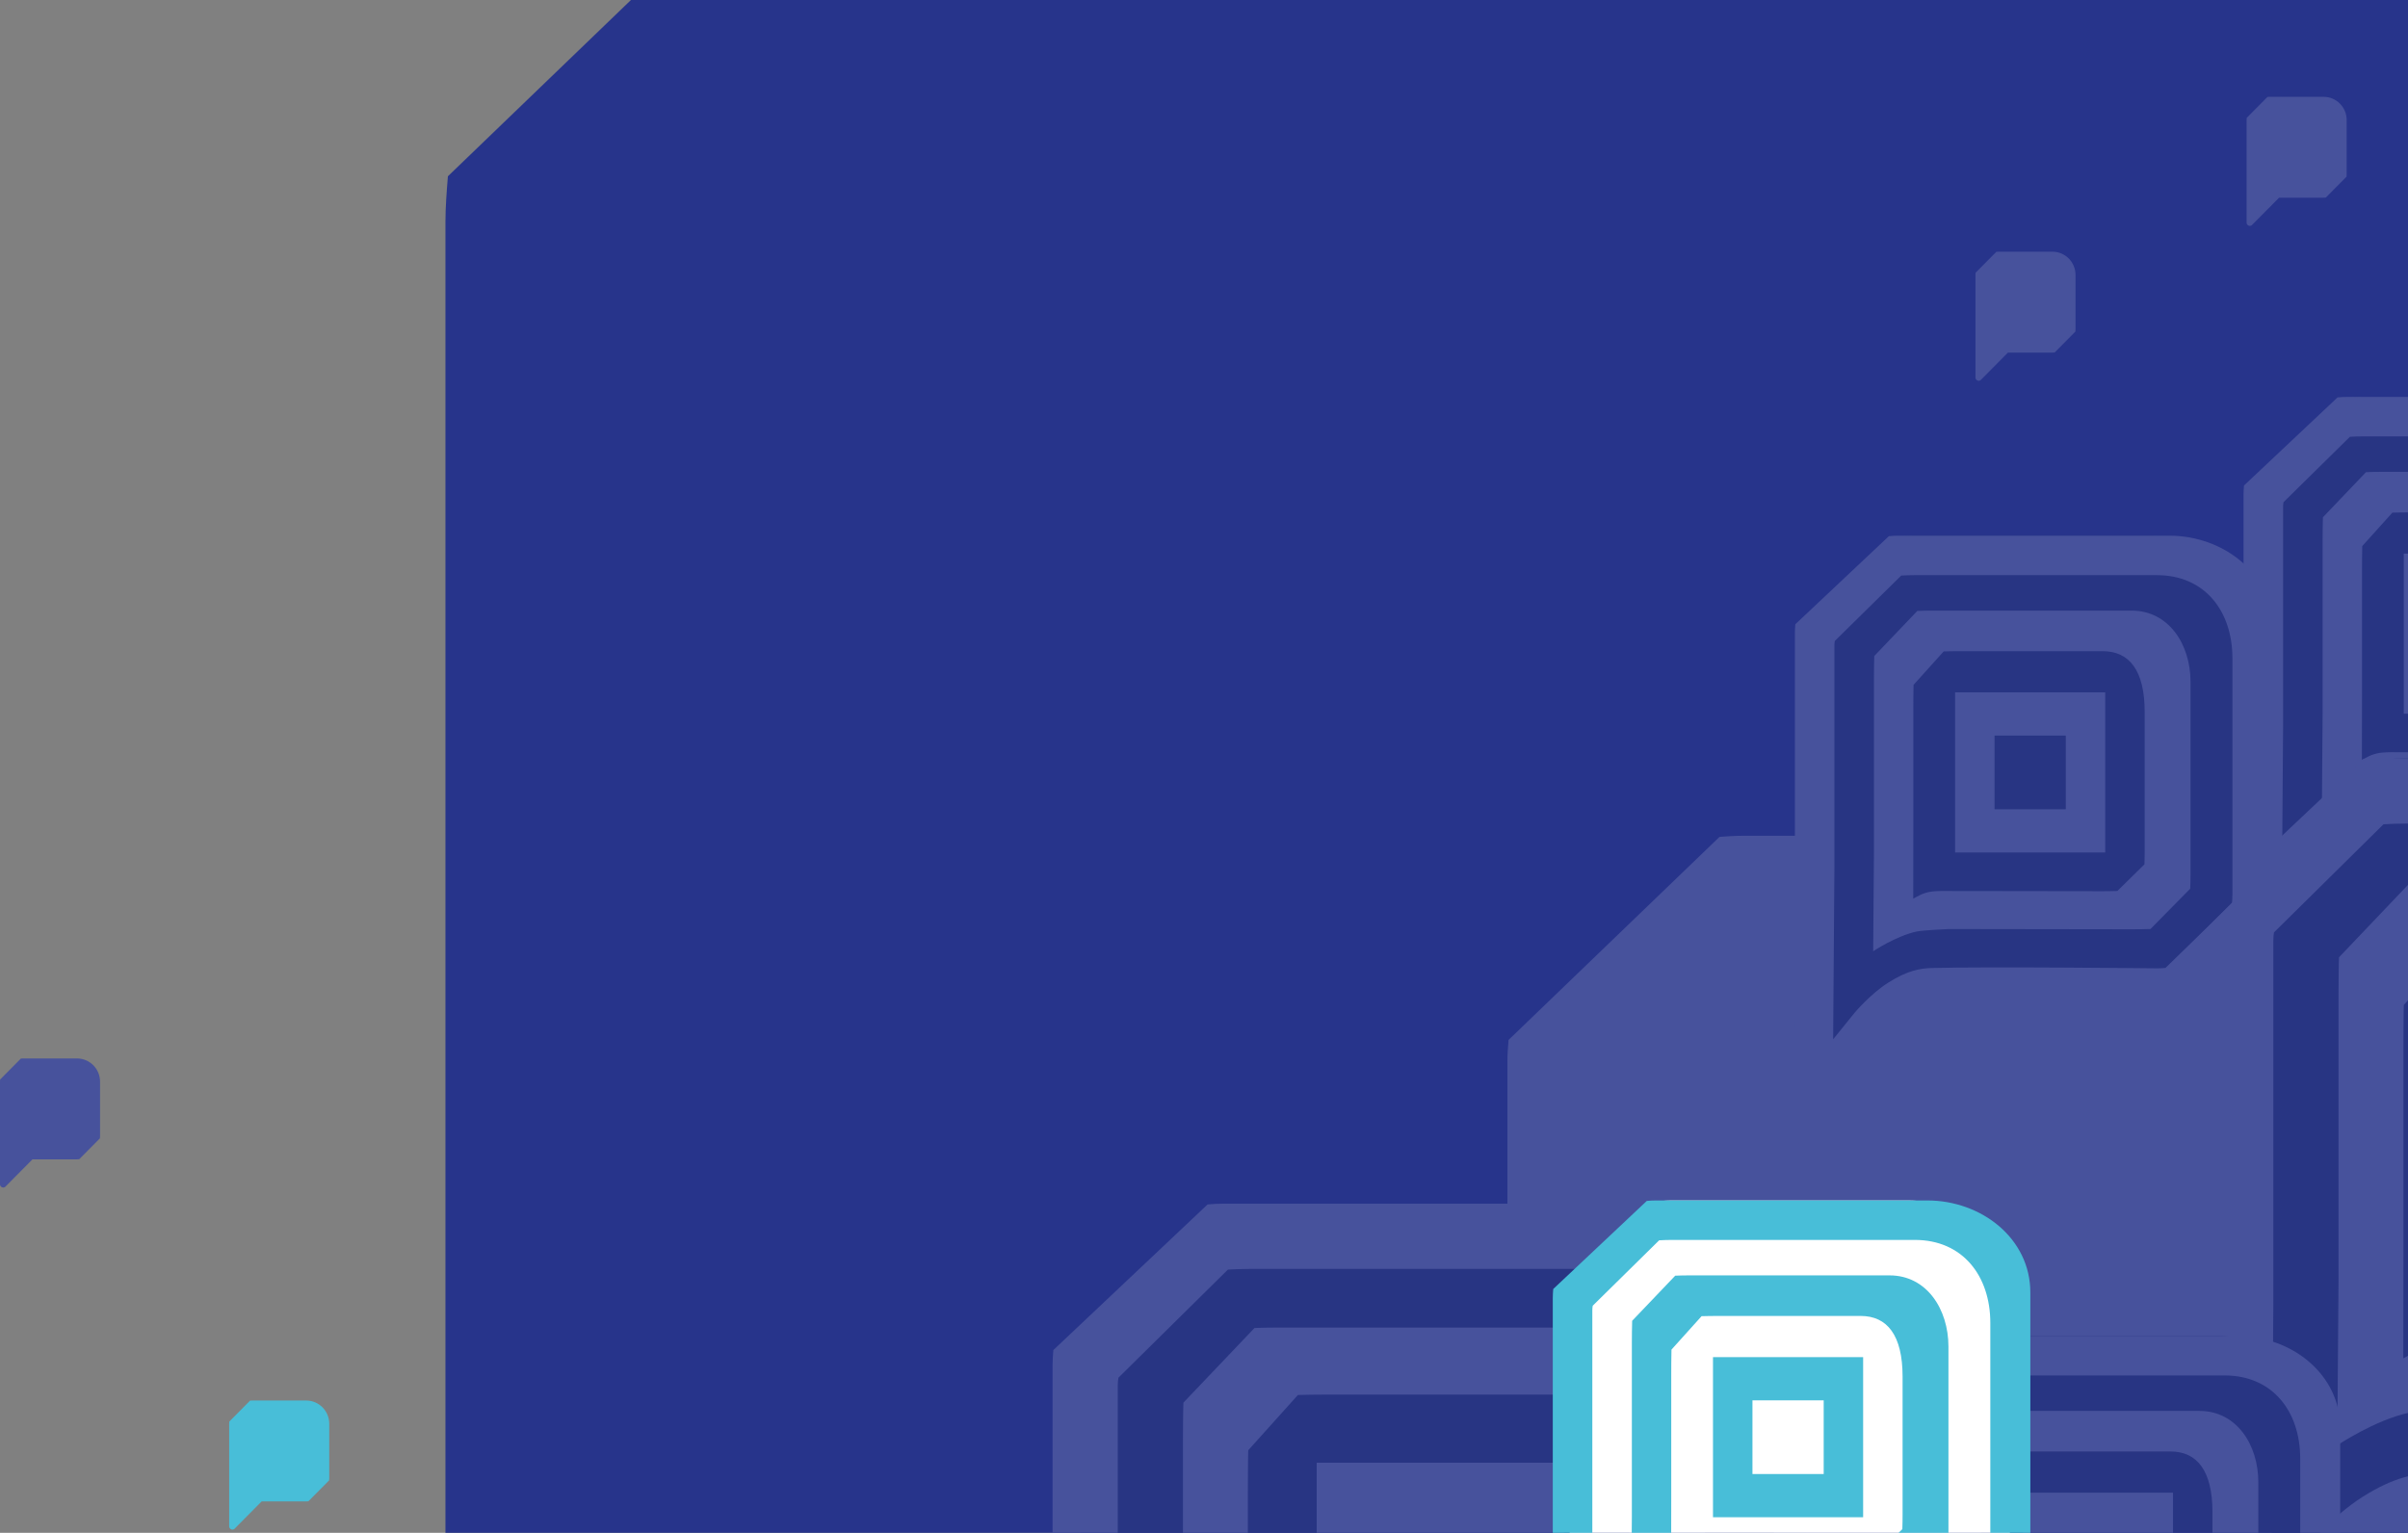 <svg width="746" height="475" viewBox="0 0 746 475" fill="none" xmlns="http://www.w3.org/2000/svg">
<rect x="0" y="0" width="746" height="475" fill="#808080" stroke="none"/>
<path d="M661.369 -82H294.631C289.701 -82 284.771 -81.635 279.84 -81.269L138.759 54.623C138.379 59.371 138 64.12 138 68.869V422.115V734.813C138 747.598 148.998 756 159.997 756C165.306 756 170.995 754.174 175.167 749.79L358.725 572.984H660.989C665.92 572.984 670.85 572.619 676.159 572.254L817.241 436.362C817.621 431.613 818 426.864 818 421.75V68.869C818 -14.419 747.838 -82 661.369 -82Z" fill="#27348B"/>
<path d="M709.443 259H539.557C537.273 259 534.989 259.169 532.706 259.338L467.351 322.257C467.176 324.456 467 326.655 467 328.854V492.409V637.19C467 643.11 472.095 647 477.19 647C479.649 647 482.284 646.154 484.217 644.125L569.248 562.262H709.267C711.551 562.262 713.835 562.093 716.294 561.924L781.649 499.005C781.824 496.806 782 494.608 782 492.24V328.854C782 290.29 749.499 259 709.443 259Z" fill="#47529C"/>
<path d="M805.245 123H731.697C730.708 123 729.719 123.076 728.731 123.152L700.437 151.395C700.361 152.382 700.285 153.369 700.285 154.356V227.773V292.763C700.285 295.42 702.491 297.167 704.697 297.167C705.761 297.167 706.902 296.787 707.739 295.876L744.551 259.129H805.169C806.157 259.129 807.146 259.053 808.211 258.978L836.504 230.734C836.581 229.747 836.657 228.76 836.657 227.697V154.356C836.657 137.046 822.586 123 805.245 123Z" fill="#283583"/>
<path d="M811.067 123L727.087 123C726.109 123 725.14 123.051 724.182 123.144L695.196 150.444C695.113 151.39 695.052 152.366 695.052 153.332L695.052 224.337L695.052 224.347L695 313C695 313 710.951 294.827 716.175 288.732C719.648 284.682 725.542 278.433 731.456 273.931C738.298 268.72 751.405 269.408 751.405 269.408L811.644 269.532C812.623 269.532 813.592 269.48 814.55 269.398L842.856 241.584C842.948 240.628 843 239.652 843 238.675L843 151.533C843.01 134.779 827.873 123 811.067 123ZM830.594 234.358C830.594 235.222 830.552 236.065 830.47 236.907L809.862 256.951C809.017 257.023 808.161 257.074 807.306 257.074C807.306 257.074 754.94 256.499 737.495 256.971C733.95 257.064 730.014 257.691 724.037 261.463C718.525 264.937 713.62 270.765 713.62 270.765L706.912 279.06L707.303 225.221L707.303 225.21L707.303 157.094C707.303 156.241 707.344 156.457 707.427 155.624L728.005 135.355C728.849 135.283 731.158 135.232 732.023 135.232L807.224 135.232C821.959 135.232 830.604 146.271 830.604 160.969L830.604 234.358L830.594 234.358Z" fill="#47529C"/>
<path d="M799.4 146.222L737.307 146.222C736.638 146.222 733.644 146.253 732.986 146.315L719.644 160.294C719.582 160.947 719.551 166.599 719.551 167.263L719.551 220.906L719.551 220.917L719.314 251.778C719.314 251.778 726.371 247.039 732.811 245.659C734.766 245.245 742.851 244.892 742.851 244.892L799.472 244.975C800.141 244.975 804.574 244.944 805.222 244.882L817.526 232.396C817.588 231.733 817.629 228.798 817.629 228.124L817.629 168.258C817.618 156.685 810.88 146.222 799.4 146.222ZM803.422 220.274C803.422 220.761 803.402 224.38 803.35 224.847L794.956 233.101C794.483 233.143 790.954 233.174 790.471 233.174L747.357 233.112C747.357 233.112 745.145 233.122 744.405 233.112C738.387 233.029 736.895 233.153 734.591 234.024C733.84 234.304 731.721 235.476 731.721 235.476L731.752 215.141L731.752 176.876C731.752 176.399 731.772 169.689 731.824 169.223L741.154 158.863C741.617 158.822 745.67 158.791 746.143 158.791L790.43 158.791C798.618 158.791 803.422 164.701 803.422 177.581L803.422 220.274Z" fill="#47529C"/>
<path d="M744.686 221.167L791.2 221.167L791.2 171.556L744.686 171.556L744.686 221.167ZM778.983 207.778L756.912 207.778L756.912 184.944L778.983 184.944L778.983 207.778Z" fill="#47529C"/>
<path d="M865.755 235H744.501C742.871 235 741.241 235.126 739.611 235.251L692.965 281.939C692.839 283.571 692.714 285.202 692.714 286.834V408.199V515.632C692.714 520.025 696.35 522.911 699.987 522.911C701.742 522.911 703.623 522.284 705.002 520.778L765.692 460.033H865.63C867.26 460.033 868.89 459.907 870.646 459.782L917.292 413.093C917.417 411.462 917.542 409.83 917.542 408.073V286.834C917.542 258.219 894.345 235 865.755 235Z" fill="#283583"/>
<path d="M875.354 235L736.901 235C735.287 235 733.69 235.085 732.11 235.238L684.323 280.367C684.187 281.93 684.085 283.544 684.085 285.141L684.085 402.518L684.085 402.535L684 549.085C684 549.085 710.298 519.044 718.911 508.969C724.636 502.274 734.353 491.943 744.104 484.501C755.384 475.886 776.993 477.025 776.993 477.025L876.305 477.229C877.919 477.229 879.516 477.144 881.096 477.008L927.762 431.029C927.915 429.449 928 427.835 928 426.221L928 282.168C928.017 254.472 903.061 235 875.354 235ZM907.546 419.084C907.546 420.512 907.478 421.905 907.342 423.298L873.366 456.431C871.973 456.55 870.563 456.635 869.153 456.635C869.153 456.635 782.82 455.684 754.059 456.465C748.215 456.618 741.726 457.655 731.872 463.89C722.784 469.634 714.697 479.268 714.697 479.268L703.638 492.98L704.284 403.979L704.284 403.962L704.284 291.36C704.284 289.95 704.352 290.307 704.488 288.931L738.413 255.424C739.806 255.305 743.611 255.22 745.038 255.22L869.017 255.22C893.31 255.22 907.563 273.468 907.563 297.766L907.563 419.084L907.546 419.084Z" fill="#47529C"/>
<path d="M856.119 273.389L753.749 273.389C752.646 273.389 747.711 273.44 746.626 273.543L724.629 296.651C724.527 297.731 724.476 307.073 724.476 308.17L724.476 396.848L724.476 396.865L724.086 447.88C724.086 447.88 735.72 440.046 746.337 437.766C749.56 437.081 762.89 436.498 762.89 436.498L856.237 436.635C857.34 436.635 864.65 436.584 865.718 436.481L886.002 415.841C886.104 414.744 886.172 409.893 886.172 408.779L886.172 309.816C886.155 290.685 875.046 273.389 856.119 273.389ZM862.75 395.802C862.75 396.608 862.716 402.59 862.631 403.362L848.792 417.007C848.012 417.076 842.195 417.127 841.398 417.127L770.319 417.024C770.319 417.024 766.672 417.041 765.451 417.024C755.53 416.887 753.07 417.093 749.271 418.533C748.033 418.996 744.54 420.933 744.54 420.933L744.59 387.317L744.59 324.061C744.59 323.273 744.624 312.182 744.709 311.41L760.092 294.285C760.855 294.217 767.537 294.165 768.317 294.165L841.33 294.165C854.83 294.165 862.75 303.936 862.75 325.227L862.75 395.802Z" fill="#47529C"/>
<path d="M507.755 373H386.501C384.871 373 383.241 373.126 381.611 373.251L334.965 419.939C334.839 421.571 334.714 423.202 334.714 424.834V546.199V653.632C334.714 658.025 338.35 660.911 341.987 660.911C343.742 660.911 345.623 660.284 347.002 658.778L407.692 598.033H507.63C509.26 598.033 510.89 597.907 512.646 597.782L559.292 551.093C559.417 549.462 559.542 547.83 559.542 546.073V424.834C559.542 396.219 536.345 373 507.755 373Z" fill="#283583"/>
<path d="M517.354 373L378.901 373C377.287 373 375.69 373.085 374.11 373.238L326.323 418.367C326.187 419.93 326.085 421.544 326.085 423.141L326.085 540.518L326.085 540.535L326 687.085C326 687.085 352.298 657.044 360.911 646.969C366.636 640.274 376.353 629.943 386.104 622.501C397.384 613.886 418.993 615.025 418.993 615.025L518.305 615.229C519.919 615.229 521.516 615.144 523.096 615.008L569.762 569.029C569.915 567.449 570 565.835 570 564.221L570 420.168C570.017 392.472 545.061 373 517.354 373ZM549.546 557.084C549.546 558.512 549.478 559.905 549.342 561.298L515.366 594.431C513.973 594.55 512.563 594.635 511.153 594.635C511.153 594.635 424.82 593.684 396.059 594.465C390.215 594.618 383.726 595.655 373.872 601.89C364.784 607.634 356.697 617.268 356.697 617.268L345.638 630.98L346.284 541.979L346.284 541.962L346.284 429.36C346.284 427.95 346.352 428.307 346.488 426.931L380.413 393.424C381.806 393.305 385.611 393.22 387.038 393.22L511.017 393.22C535.31 393.22 549.563 411.468 549.563 435.766L549.563 557.084L549.546 557.084Z" fill="#47529C"/>
<path d="M498.119 411.389L395.749 411.389C394.646 411.389 389.711 411.44 388.626 411.543L366.629 434.651C366.527 435.731 366.476 445.073 366.476 446.17L366.476 534.848L366.476 534.865L366.086 585.88C366.086 585.88 377.72 578.046 388.337 575.766C391.56 575.081 404.89 574.498 404.89 574.498L498.237 574.635C499.34 574.635 506.65 574.584 507.718 574.481L528.002 553.841C528.104 552.744 528.172 547.893 528.172 546.779L528.172 447.816C528.155 428.685 517.046 411.389 498.119 411.389ZM504.75 533.802C504.75 534.608 504.716 540.59 504.631 541.362L490.792 555.007C490.012 555.076 484.195 555.127 483.398 555.127L412.319 555.024C412.319 555.024 408.672 555.041 407.451 555.024C397.53 554.887 395.07 555.093 391.271 556.533C390.033 556.996 386.54 558.933 386.54 558.933L386.59 525.317L386.59 462.061C386.59 461.273 386.624 450.182 386.709 449.41L402.092 432.285C402.855 432.217 409.537 432.165 410.317 432.165L483.33 432.165C496.83 432.165 504.75 441.936 504.75 463.227L504.75 533.802Z" fill="#47529C"/>
<path d="M407.914 535.278L484.6 535.278L484.6 453.267L407.914 453.267L407.914 535.278ZM464.459 513.146L428.072 513.146L428.072 475.399L464.459 475.399L464.459 513.146Z" fill="#47529C"/>
<path d="M687.245 414H613.697C612.708 414 611.719 414.076 610.731 414.152L582.437 442.395C582.361 443.382 582.285 444.369 582.285 445.356V518.773V583.763C582.285 586.42 584.491 588.167 586.697 588.167C587.761 588.167 588.902 587.787 589.739 586.876L626.551 550.129H687.169C688.157 550.129 689.146 550.053 690.211 549.978L718.504 521.734C718.581 520.747 718.657 519.76 718.657 518.697V445.356C718.657 428.046 704.586 414 687.245 414Z" fill="#283583"/>
<path d="M693.067 414L609.087 414C608.109 414 607.14 414.051 606.182 414.144L577.196 441.444C577.113 442.39 577.052 443.366 577.052 444.332L577.052 515.337L577.052 515.347L577 604C577 604 592.951 585.827 598.175 579.732C601.648 575.682 607.542 569.433 613.456 564.931C620.298 559.72 633.405 560.408 633.405 560.408L693.644 560.532C694.623 560.532 695.592 560.48 696.55 560.398L724.856 532.584C724.948 531.628 725 530.652 725 529.675L725 442.533C725.01 425.779 709.873 414 693.067 414ZM712.594 525.358C712.594 526.222 712.552 527.065 712.47 527.907L691.862 547.951C691.017 548.023 690.161 548.074 689.306 548.074C689.306 548.074 636.94 547.499 619.495 547.971C615.95 548.064 612.014 548.691 606.037 552.463C600.525 555.937 595.62 561.765 595.62 561.765L588.912 570.06L589.303 516.221L589.303 516.21L589.303 448.094C589.303 447.241 589.344 447.457 589.427 446.624L610.005 426.355C610.849 426.283 613.158 426.232 614.023 426.232L689.224 426.232C703.959 426.232 712.604 437.271 712.604 451.969L712.604 525.358L712.594 525.358Z" fill="#47529C"/>
<path d="M681.4 437.222L619.307 437.222C618.638 437.222 615.644 437.253 614.986 437.315L601.644 451.294C601.582 451.947 601.551 457.599 601.551 458.263L601.551 511.906L601.551 511.917L601.314 542.778C601.314 542.778 608.371 538.039 614.811 536.659C616.766 536.245 624.851 535.892 624.851 535.892L681.472 535.975C682.141 535.975 686.574 535.944 687.222 535.882L699.526 523.396C699.588 522.733 699.629 519.798 699.629 519.124L699.629 459.258C699.618 447.685 692.88 437.222 681.4 437.222ZM685.422 511.274C685.422 511.761 685.402 515.38 685.35 515.847L676.956 524.101C676.483 524.143 672.954 524.174 672.471 524.174L629.357 524.112C629.357 524.112 627.145 524.122 626.405 524.112C620.387 524.029 618.895 524.153 616.591 525.024C615.84 525.304 613.721 526.476 613.721 526.476L613.752 506.141L613.752 467.876C613.752 467.399 613.772 460.689 613.824 460.223L623.154 449.863C623.617 449.822 627.67 449.791 628.143 449.791L672.43 449.791C680.618 449.791 685.422 455.701 685.422 468.581L685.422 511.274Z" fill="#47529C"/>
<path d="M626.686 512.167L673.2 512.167L673.2 462.556L626.686 462.556L626.686 512.167ZM660.983 498.778L638.912 498.778L638.912 475.944L660.983 475.944L660.983 498.778Z" fill="#47529C"/>
<path d="M666.245 166H592.697C591.708 166 590.719 166.076 589.731 166.152L561.437 194.395C561.361 195.382 561.285 196.369 561.285 197.356V270.773V335.763C561.285 338.42 563.491 340.167 565.697 340.167C566.761 340.167 567.902 339.787 568.739 338.876L605.551 302.129H666.169C667.157 302.129 668.146 302.053 669.211 301.978L697.504 273.734C697.581 272.747 697.657 271.76 697.657 270.697V197.356C697.657 180.046 683.586 166 666.245 166Z" fill="#283583"/>
<path d="M672.067 166L588.087 166C587.109 166 586.14 166.051 585.182 166.144L556.196 193.444C556.113 194.39 556.052 195.366 556.052 196.332L556.052 267.337L556.052 267.347L556 356C556 356 571.951 337.827 577.175 331.732C580.648 327.682 586.542 321.433 592.456 316.931C599.298 311.72 612.405 312.408 612.405 312.408L672.644 312.532C673.623 312.532 674.592 312.48 675.55 312.398L703.856 284.584C703.948 283.628 704 282.652 704 281.675L704 194.533C704.01 177.779 688.873 166 672.067 166ZM691.594 277.358C691.594 278.222 691.552 279.065 691.47 279.907L670.862 299.951C670.017 300.023 669.161 300.074 668.306 300.074C668.306 300.074 615.94 299.499 598.495 299.971C594.95 300.064 591.014 300.691 585.037 304.463C579.525 307.937 574.62 313.765 574.62 313.765L567.912 322.06L568.303 268.221L568.303 268.21L568.303 200.094C568.303 199.241 568.344 199.457 568.427 198.624L589.005 178.355C589.849 178.283 592.158 178.232 593.023 178.232L668.224 178.232C682.959 178.232 691.604 189.271 691.604 203.969L691.604 277.358L691.594 277.358Z" fill="#47529C"/>
<path d="M660.4 189.222L598.307 189.222C597.638 189.222 594.644 189.253 593.986 189.315L580.644 203.294C580.582 203.947 580.551 209.599 580.551 210.263L580.551 263.906L580.551 263.917L580.314 294.778C580.314 294.778 587.371 290.039 593.811 288.659C595.766 288.245 603.851 287.892 603.851 287.892L660.472 287.975C661.141 287.975 665.574 287.944 666.222 287.882L678.526 275.396C678.588 274.733 678.629 271.798 678.629 271.124L678.629 211.258C678.618 199.685 671.88 189.222 660.4 189.222ZM664.422 263.274C664.422 263.761 664.402 267.38 664.35 267.847L655.956 276.101C655.483 276.143 651.954 276.174 651.471 276.174L608.357 276.112C608.357 276.112 606.145 276.122 605.405 276.112C599.387 276.029 597.895 276.153 595.591 277.024C594.84 277.304 592.721 278.476 592.721 278.476L592.752 258.141L592.752 219.876C592.752 219.399 592.772 212.689 592.824 212.223L602.154 201.863C602.617 201.822 606.67 201.791 607.143 201.791L651.43 201.791C659.618 201.791 664.422 207.701 664.422 220.581L664.422 263.274Z" fill="#47529C"/>
<path d="M605.686 264.167L652.2 264.167L652.2 214.556L605.686 214.556L605.686 264.167ZM639.983 250.778L617.912 250.778L617.912 227.944L639.983 227.944L639.983 250.778Z" fill="#47529C"/>
<path d="M591.245 372H517.697C516.708 372 515.719 372.076 514.731 372.152L486.437 400.395C486.361 401.382 486.285 402.369 486.285 403.356V476.773V541.763C486.285 544.42 488.491 546.167 490.697 546.167C491.761 546.167 492.902 545.787 493.739 544.876L530.551 508.129H591.169C592.157 508.129 593.146 508.053 594.211 507.978L622.504 479.734C622.581 478.747 622.657 477.76 622.657 476.697V403.356C622.657 386.046 608.586 372 591.245 372Z" fill="white"/>
<path d="M597.067 372L513.087 372C512.109 372 511.14 372.051 510.182 372.144L481.196 399.444C481.113 400.39 481.052 401.366 481.052 402.332L481.052 473.337L481.052 473.347L481 562C481 562 496.951 543.827 502.175 537.732C505.648 533.682 511.542 527.433 517.456 522.931C524.298 517.72 537.405 518.408 537.405 518.408L597.644 518.532C598.623 518.532 599.592 518.48 600.55 518.398L628.856 490.584C628.948 489.628 629 488.652 629 487.675L629 400.533C629.01 383.779 613.873 372 597.067 372ZM616.594 483.358C616.594 484.222 616.552 485.065 616.47 485.907L595.862 505.951C595.017 506.023 594.161 506.074 593.306 506.074C593.306 506.074 540.94 505.499 523.495 505.971C519.95 506.064 516.014 506.691 510.037 510.463C504.525 513.937 499.62 519.765 499.62 519.765L492.912 528.06L493.303 474.221L493.303 474.21L493.303 406.094C493.303 405.241 493.344 405.457 493.427 404.624L514.005 384.355C514.849 384.283 517.158 384.232 518.023 384.232L593.224 384.232C607.959 384.232 616.604 395.271 616.604 409.969L616.604 483.358L616.594 483.358Z" fill="#48BED8"/>
<path d="M585.4 395.222L523.307 395.222C522.638 395.222 519.644 395.253 518.986 395.315L505.644 409.294C505.582 409.947 505.551 415.599 505.551 416.263L505.551 469.906L505.551 469.917L505.314 500.778C505.314 500.778 512.371 496.039 518.811 494.659C520.766 494.245 528.851 493.892 528.851 493.892L585.472 493.975C586.141 493.975 590.574 493.944 591.222 493.882L603.526 481.396C603.588 480.733 603.629 477.798 603.629 477.124L603.629 417.258C603.618 405.685 596.88 395.222 585.4 395.222ZM589.422 469.274C589.422 469.761 589.402 473.38 589.35 473.847L580.956 482.101C580.483 482.143 576.954 482.174 576.471 482.174L533.357 482.112C533.357 482.112 531.145 482.122 530.405 482.112C524.387 482.029 522.895 482.153 520.591 483.024C519.84 483.304 517.721 484.476 517.721 484.476L517.752 464.141L517.752 425.876C517.752 425.399 517.772 418.689 517.824 418.223L527.154 407.863C527.617 407.822 531.67 407.791 532.143 407.791L576.43 407.791C584.618 407.791 589.422 413.701 589.422 426.581L589.422 469.274Z" fill="#48BED8"/>
<path d="M530.686 470.167L577.2 470.167L577.2 420.556L530.686 420.556L530.686 470.167ZM564.983 456.778L542.912 456.778L542.912 433.944L564.983 433.944L564.983 456.778Z" fill="#48BED8"/>
<path d="M719.859 30H703.141C702.916 30 702.691 30.017 702.466 30.035L696.035 36.521C696.017 36.748 696 36.975 696 37.201V54.063V68.989C696 69.599 696.501 70 697.003 70C697.245 70 697.504 69.913 697.694 69.704L706.062 61.264H719.842C720.067 61.264 720.292 61.247 720.534 61.229L726.965 54.743C726.983 54.516 727 54.289 727 54.045V37.201C727 33.226 723.801 30 719.859 30Z" fill="#47529C"/>
<path d="M94.859 434H78.141C77.916 434 77.691 434.017 77.466 434.035L71.035 440.521C71.017 440.748 71 440.975 71 441.201V458.063V472.989C71 473.599 71.501 474 72.003 474C72.245 474 72.504 473.913 72.694 473.704L81.062 465.264H94.842C95.067 465.264 95.292 465.247 95.534 465.229L101.965 458.743C101.983 458.516 102 458.289 102 458.045V441.201C102 437.226 98.801 434 94.859 434Z" fill="#48BED8"/>
<path d="M23.86 328H7.141C6.916 328 6.691 328.017 6.466 328.035L0.035 334.521C0.017 334.748 0 334.975 0 335.201V352.063V366.989C0 367.599 0.501 368 1.003 368C1.245 368 1.504 367.913 1.694 367.704L10.062 359.264H23.842C24.067 359.264 24.292 359.247 24.534 359.229L30.965 352.743C30.983 352.516 31 352.289 31 352.045V335.201C31 331.226 27.801 328 23.86 328Z" fill="#47529C"/>
<path d="M635.859 78H619.141C618.916 78 618.691 78.017 618.466 78.035L612.035 84.521C612.017 84.748 612 84.975 612 85.201V102.063V116.989C612 117.599 612.501 118 613.003 118C613.245 118 613.504 117.913 613.694 117.704L622.062 109.264H635.842C636.067 109.264 636.292 109.247 636.534 109.229L642.965 102.743C642.983 102.516 643 102.289 643 102.045V85.201C643 81.226 639.801 78 635.859 78Z" fill="#47529C"/>
</svg>

